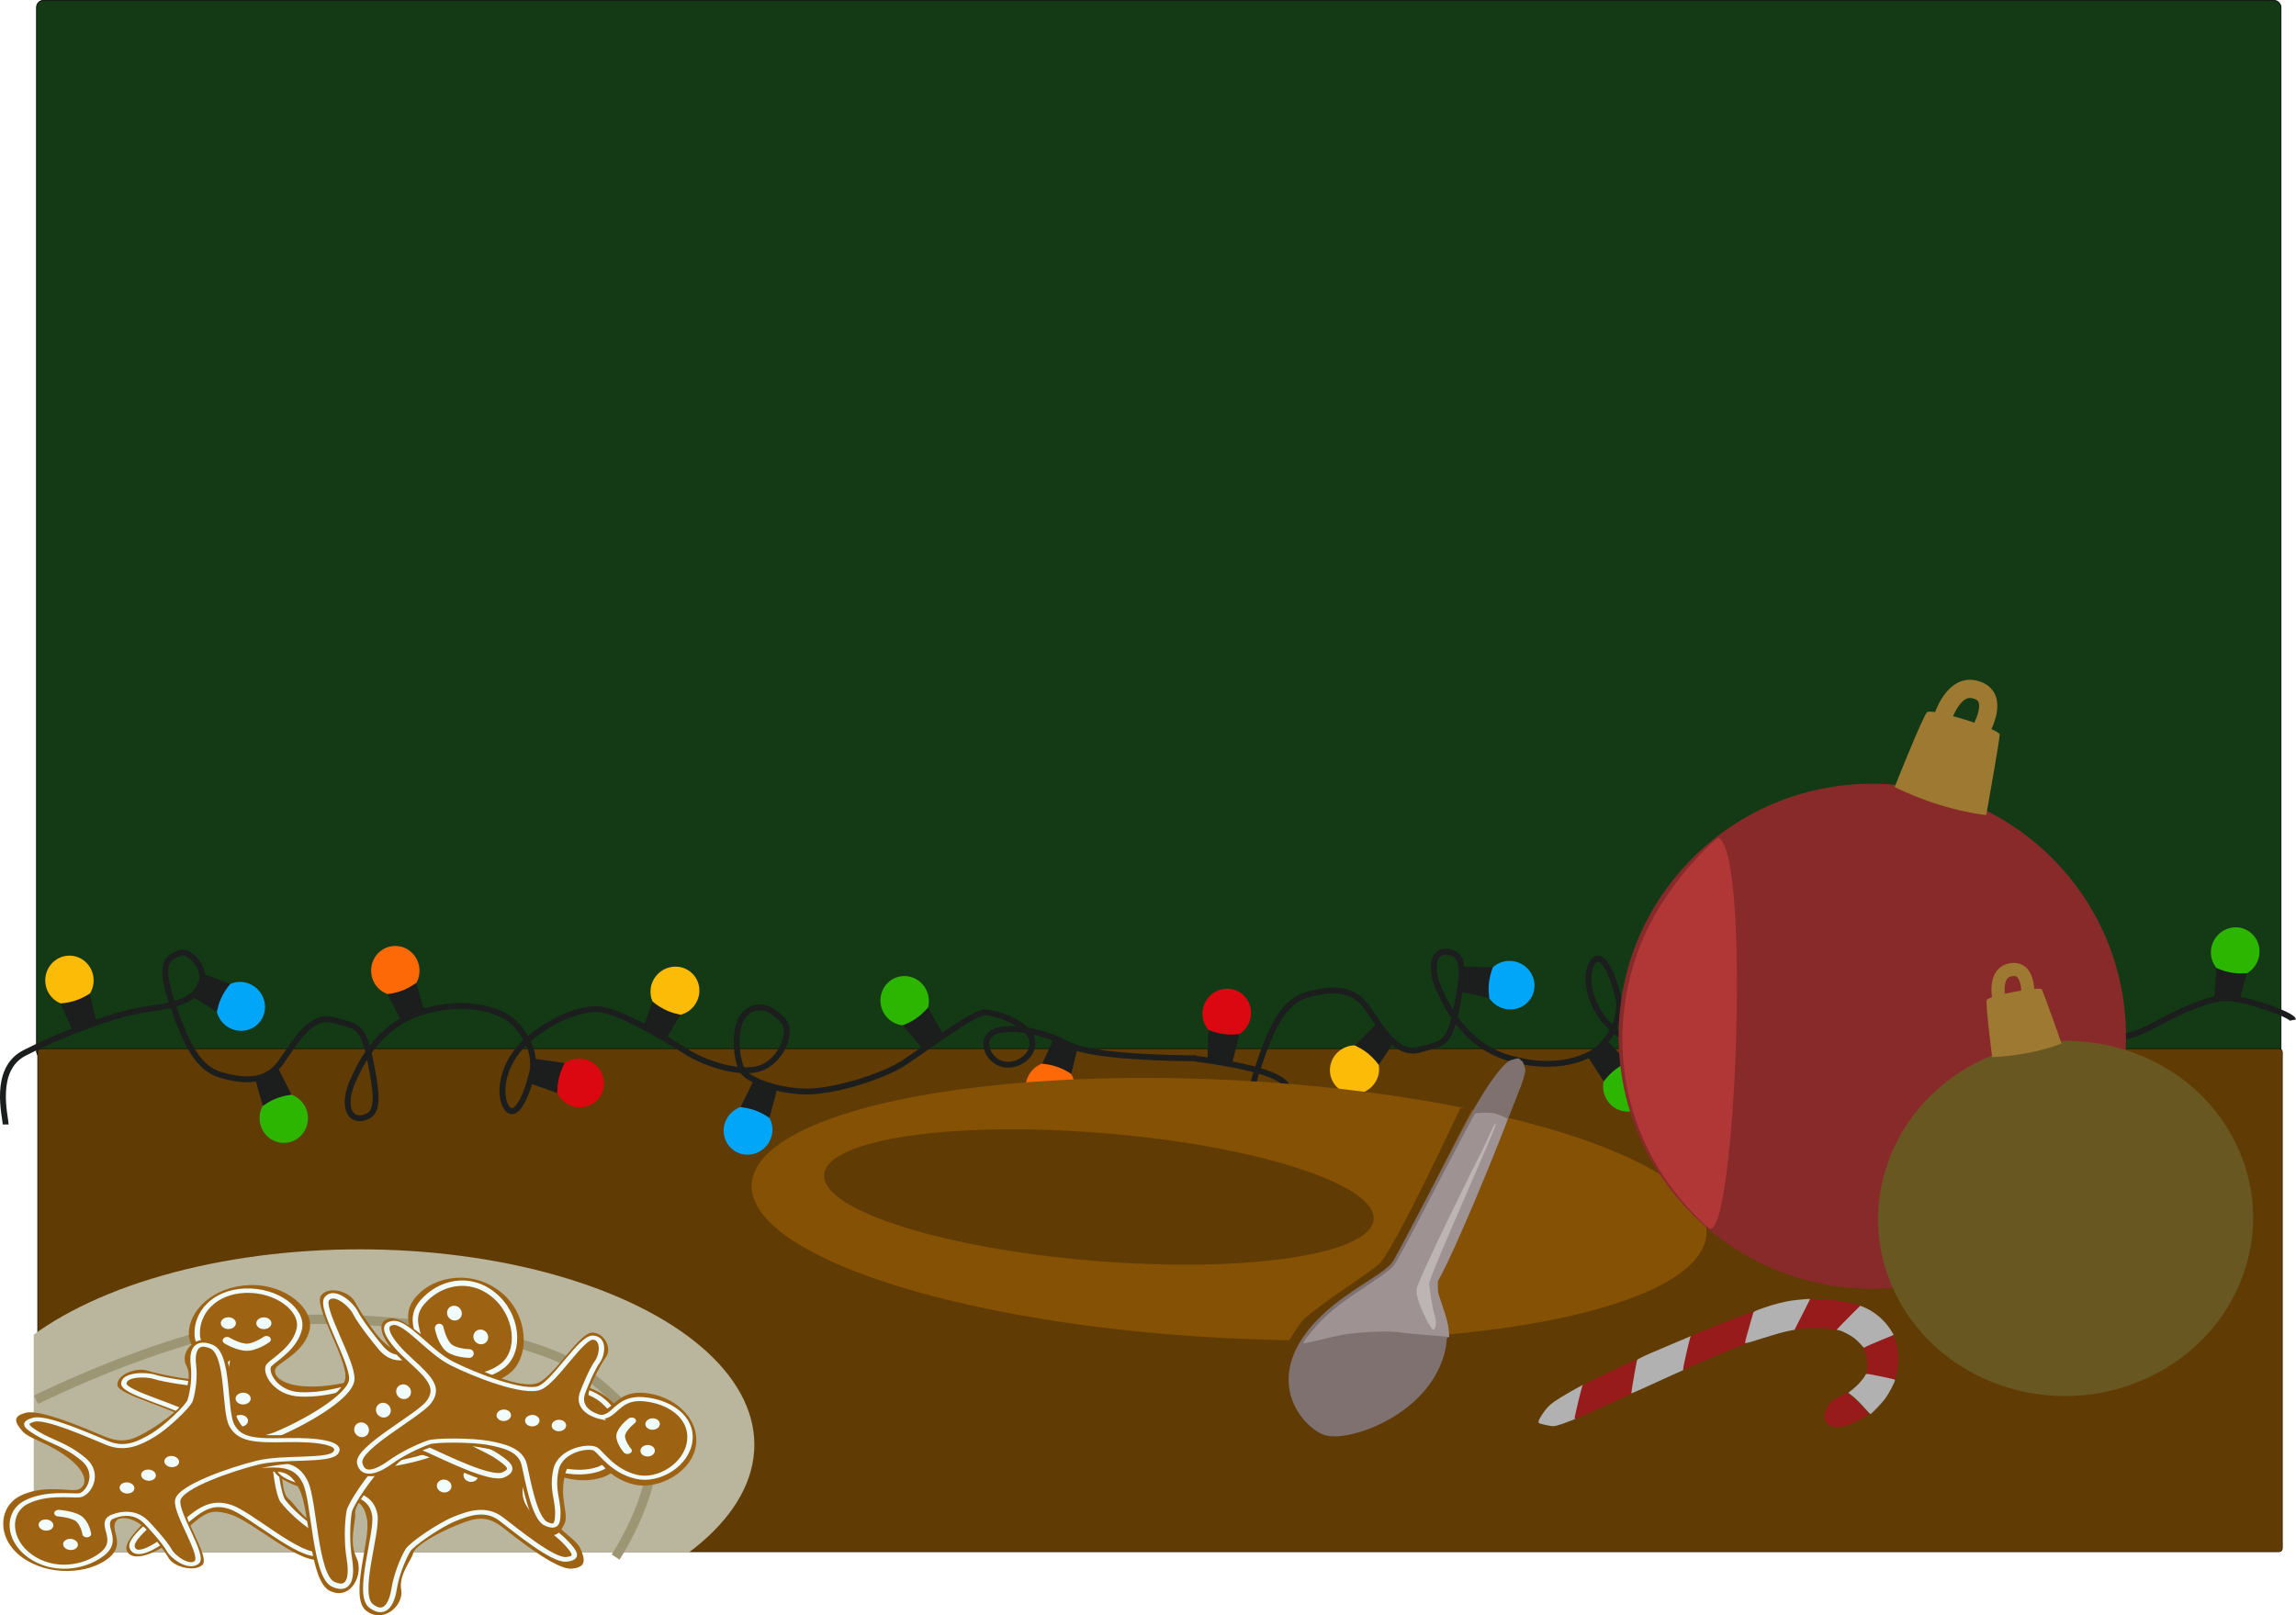 <?xml version="1.0" encoding="UTF-8" standalone="no"?>
<!-- Created with Inkscape (http://www.inkscape.org/) -->

<svg
   width="260.223mm"
   height="183.123mm"
   viewBox="0 0 260.223 183.123"
   version="1.1"
   id="svg1"
   xml:space="preserve"
   xmlns="http://www.w3.org/2000/svg"
   xmlns:svg="http://www.w3.org/2000/svg"><defs
     id="defs1"><clipPath
       clipPathUnits="userSpaceOnUse"
       id="clipPath119"><rect
         style="opacity:1;fill:#bab69e;fill-opacity:1;stroke:none;stroke-width:0.665;stroke-linecap:round;stroke-dasharray:none;stroke-opacity:1"
         id="rect120"
         width="255.468"
         height="176.185"
         x="19.733"
         y="16.561"
         ry="1.136" /></clipPath></defs><g
     id="layer1"
     style="display:inline"
     transform="translate(-15.913,-16.788)"><g
       id="g2"
       style="display:inline"><rect
         style="opacity:1;fill:#133915;fill-opacity:1;stroke:#000000;stroke-width:0.083;stroke-linecap:round"
         id="rect1"
         width="254.384"
         height="119.927"
         x="20.054"
         y="16.83"
         ry="0.776" /><rect
         style="display:inline;fill:#613b04;fill-opacity:1;stroke:#000000;stroke-width:0.057;stroke-linecap:round"
         id="rect1-1"
         width="254.41"
         height="57.04"
         x="20.18"
         y="135.673"
         ry="0.369" /><g
         id="g118"
         transform="translate(-1.762,104.654)"
         style="display:inline"><path
           style="fill:none;stroke:#1c1d1d;stroke-width:0.665;stroke-linecap:butt;stroke-linejoin:miter;stroke-dasharray:none;stroke-opacity:1"
           d="m 18.313,39.617 c 0,-0.872 -1.495,-6.229 2.118,-8.098 3.613,-1.869 10.091,-4.485 13.953,-4.983 3.862,-0.498 5.482,-1.246 6.104,-2.99 0.623,-1.744 -1.495,-3.862 -2.492,-3.364 -0.997,0.498 -2.492,0.623 -0.872,5.482 1.62,4.859 2.99,7.599 5.606,8.347 2.616,0.747 5.108,0.872 6.727,-1.37 1.62,-2.242 3.364,-5.606 5.98,-4.859 2.616,0.747 3.364,0.374 4.236,4.734 0.872,4.36 0.872,5.98 -0.872,6.354 -1.744,0.374 -2.242,-1.744 -1.121,-4.236 1.121,-2.492 3.239,-6.478 8.098,-7.849 4.859,-1.37 8.098,-0.125 9.468,0.747 1.37,0.872 3.364,3.613 2.741,6.229 -0.623,2.616 -1.869,5.357 -2.865,3.987 -0.997,-1.37 -0.623,-4.983 2.118,-7.475 2.741,-2.492 5.855,-3.737 8.098,-3.737 2.242,0 7.849,3.364 9.967,4.734 2.118,1.37 6.104,2.741 8.472,1.993 2.367,-0.747 3.862,-4.111 2.616,-5.482 -1.246,-1.37 -2.99,-2.118 -4.36,-0.623 -1.37,1.495 -0.872,5.482 -0.125,6.478 0.747,0.997 3.737,2.118 6.852,2.242 3.115,0.125 8.845,-1.62 11.337,-3.239 2.492,-1.62 7.849,-5.731 9.219,-5.731 1.37,0 5.108,1.37 5.357,3.239 0.249,1.869 -2.118,3.239 -3.737,2.492 -1.62,-0.747 -2.118,-2.99 -0.374,-3.613 1.744,-0.623 5.357,0 8.098,1.495 2.741,1.495 12.52,1.588 14.638,1.588"
           id="path116" /><path
           style="fill:none;stroke:#1c1d1d;stroke-width:0.665;stroke-linecap:butt;stroke-linejoin:miter;stroke-dasharray:none;stroke-opacity:1"
           d="m 153.021,32.136 c 3.862,0.498 9.935,1.495 10.558,3.239 0.623,1.744 -1.495,3.862 -2.492,3.364 -0.997,-0.498 -2.492,-0.623 -0.872,-5.482 1.62,-4.859 2.99,-7.599 5.606,-8.347 2.616,-0.747 5.108,-0.872 6.727,1.37 1.62,2.242 3.364,5.606 5.98,4.859 2.616,-0.747 3.364,-0.374 4.236,-4.734 0.872,-4.36 0.872,-5.98 -0.872,-6.354 -1.744,-0.374 -2.242,1.744 -1.121,4.236 1.121,2.492 3.239,6.478 8.098,7.849 4.859,1.37 8.098,0.125 9.468,-0.747 1.37,-0.872 3.364,-3.613 2.741,-6.229 -0.623,-2.616 -1.869,-5.357 -2.865,-3.987 -0.997,1.37 -0.623,4.983 2.118,7.475 2.741,2.492 5.855,3.737 8.098,3.737 2.242,0 7.849,-3.364 9.967,-4.734 2.118,-1.37 6.104,-2.741 8.472,-1.993 2.367,0.747 3.862,4.111 2.616,5.482 -1.246,1.37 -2.99,2.118 -4.36,0.623 -1.37,-1.495 -0.872,-5.482 -0.125,-6.478 0.747,-0.997 3.649,-1.237 6.764,-1.362 3.115,-0.125 8.581,3.469 11.073,5.089 2.492,1.62 8.201,3 9.571,3 1.37,0 5.108,-1.37 5.357,-3.239 0.249,-1.869 -2.118,-3.239 -3.737,-2.492 -1.62,0.747 -2.118,2.99 -0.374,3.613 1.744,0.623 5.357,0 8.098,-1.495 2.741,-1.495 6.104,-3.115 8.222,-3.115 2.118,0 7.475,1.869 7.599,2.492"
           id="path116-3" /><ellipse
           style="opacity:1;fill:#fcbb06;fill-opacity:1;stroke:none;stroke-width:0.052;stroke-linecap:round;stroke-dasharray:none;stroke-opacity:1"
           id="path117"
           cx="25.545"
           cy="23.278"
           rx="2.741"
           ry="2.803" /><path
           style="fill:#1c1d1d;fill-opacity:1;stroke:none;stroke-width:0.265px;stroke-linecap:butt;stroke-linejoin:miter;stroke-opacity:1"
           d="m 24.537,25.893 1.376,3.072 2.679,-0.966 -0.74,-3.219 c -0.764,0.469 -1.697,0.985 -3.315,1.112 z"
           id="path118" /><ellipse
           style="fill:#01a6f8;fill-opacity:1;stroke:none;stroke-width:0.052;stroke-linecap:round;stroke-dasharray:none;stroke-opacity:1"
           id="path117-1"
           cx="-12.642"
           cy="-50.472"
           rx="2.741"
           ry="2.803"
           transform="rotate(134.331)" /><path
           style="fill:#1c1d1d;fill-opacity:1;stroke:none;stroke-width:0.265px;stroke-linecap:butt;stroke-linejoin:miter;stroke-opacity:1"
           d="m 43.773,23.678 -3.159,-1.163 -1.181,2.591 2.82,1.72 c 0.198,-0.874 0.482,-1.902 1.521,-3.148 z"
           id="path118-3" /><ellipse
           style="fill:#2db601;fill-opacity:1;stroke:none;stroke-width:0.052;stroke-linecap:round;stroke-dasharray:none;stroke-opacity:1"
           id="path117-1-2"
           cx="-47.889"
           cy="-41.273"
           rx="2.741"
           ry="2.803"
           transform="rotate(177.218)" /><path
           style="fill:#1c1d1d;fill-opacity:1;stroke:none;stroke-width:0.265px;stroke-linecap:butt;stroke-linejoin:miter;stroke-opacity:1"
           d="m 50.716,36.24 -1.524,-3.002 -2.628,1.094 0.895,3.179 c 0.74,-0.505 1.648,-1.066 3.257,-1.272 z"
           id="path118-3-7" /><ellipse
           style="fill:#fe6907;fill-opacity:1;stroke:none;stroke-width:0.052;stroke-linecap:round;stroke-dasharray:none;stroke-opacity:1"
           id="path117-1-2-1"
           cx="61.294"
           cy="25.268"
           rx="2.741"
           ry="2.803"
           transform="rotate(-2.861)" /><path
           style="fill:#1c1d1d;fill-opacity:1;stroke:none;stroke-width:0.265px;stroke-linecap:butt;stroke-linejoin:miter;stroke-opacity:1"
           d="m 61.601,24.839 1.528,3 2.627,-1.098 -0.9,-3.178 c -0.74,0.506 -1.646,1.068 -3.255,1.276 z"
           id="path118-3-7-9" /><ellipse
           style="fill:#db0711;fill-opacity:1;stroke:none;stroke-width:0.052;stroke-linecap:round;stroke-dasharray:none;stroke-opacity:1"
           id="path117-1-2-1-0"
           cx="-15.062"
           cy="-89.089"
           rx="2.741"
           ry="2.803"
           transform="rotate(122.321)" /><path
           style="fill:#1c1d1d;fill-opacity:1;stroke:none;stroke-width:0.265px;stroke-linecap:butt;stroke-linejoin:miter;stroke-opacity:1"
           d="m 81.669,32.654 -3.332,-0.48 -0.616,2.78 3.116,1.096 c 0.012,-0.896 0.075,-1.961 0.832,-3.396 z"
           id="path118-3-7-9-2" /><ellipse
           style="fill:#fcbb06;fill-opacity:1;stroke:none;stroke-width:0.052;stroke-linecap:round;stroke-dasharray:none;stroke-opacity:1"
           id="path117-1-2-1-0-2"
           cx="84.901"
           cy="-47.539"
           rx="2.741"
           ry="2.803"
           transform="rotate(43.826)" /><path
           style="fill:#1c1d1d;fill-opacity:1;stroke:none;stroke-width:0.265px;stroke-linecap:butt;stroke-linejoin:miter;stroke-opacity:1"
           d="m 91.633,25.682 -1.135,3.169 2.601,1.158 1.695,-2.835 c -0.876,-0.191 -1.906,-0.465 -3.161,-1.493 z"
           id="path118-3-7-9-2-4" /><ellipse
           style="fill:#2db601;fill-opacity:1;stroke:none;stroke-width:0.052;stroke-linecap:round;stroke-dasharray:none;stroke-opacity:1"
           id="path117-1-2-1-0-2-1"
           cx="108.026"
           cy="58.609"
           rx="2.741"
           ry="2.803"
           transform="rotate(-16.465)" /><path
           style="fill:#1c1d1d;fill-opacity:1;stroke:none;stroke-width:0.265px;stroke-linecap:butt;stroke-linejoin:miter;stroke-opacity:1"
           d="m 119.981,28.381 2.19,2.556 2.295,-1.685 -1.622,-2.877 c -0.6,0.666 -1.349,1.425 -2.864,2.006 z"
           id="path118-3-7-9-2-4-3" /><ellipse
           style="fill:#fe6907;fill-opacity:1;stroke:none;stroke-width:0.052;stroke-linecap:round;stroke-dasharray:none;stroke-opacity:1"
           id="path117-1-2-1-0-2-1-4"
           cx="-129.514"
           cy="56.182"
           rx="2.741"
           ry="2.803"
           transform="rotate(-142.058)" /><path
           style="fill:#1c1d1d;fill-opacity:1;stroke:none;stroke-width:0.265px;stroke-linecap:butt;stroke-linejoin:miter;stroke-opacity:1"
           d="m 139.086,33.884 0.804,-3.269 -2.706,-0.885 -1.396,2.994 c 0.891,0.1 1.944,0.267 3.298,1.161 z"
           id="path118-3-7-9-2-4-3-4" /><ellipse
           style="fill:#db0711;fill-opacity:1;stroke:none;stroke-width:0.052;stroke-linecap:round;stroke-dasharray:none;stroke-opacity:1"
           id="path117-1-2-1-0-2-1-4-6"
           cx="152.503"
           cy="-45.06"
           rx="2.741"
           ry="2.803"
           transform="rotate(26.24)" /><path
           style="fill:#1c1d1d;fill-opacity:1;stroke:none;stroke-width:0.265px;stroke-linecap:butt;stroke-linejoin:miter;stroke-opacity:1"
           d="m 154.65,28.908 -0.124,3.364 2.829,0.318 0.76,-3.214 c -0.893,0.083 -1.958,0.133 -3.465,-0.468 z"
           id="path118-3-7-9-2-4-3-4-1" /><ellipse
           style="fill:#01a6f8;fill-opacity:1;stroke:none;stroke-width:0.052;stroke-linecap:round;stroke-dasharray:none;stroke-opacity:1"
           id="path117-1-2-1-0-2-1-4-6-2"
           cx="-58.895"
           cy="-180.956"
           rx="2.741"
           ry="2.803"
           transform="rotate(115.22)" /><path
           style="fill:#1c1d1d;fill-opacity:1;stroke:none;stroke-width:0.265px;stroke-linecap:butt;stroke-linejoin:miter;stroke-opacity:1"
           d="m 186.867,21.798 -3.366,-0.064 -0.268,2.835 3.227,0.702 c -0.099,-0.891 -0.167,-1.955 0.406,-3.473 z"
           id="path118-3-7-9-2-4-3-4-1-9" /><ellipse
           style="fill:#2db601;fill-opacity:1;stroke:none;stroke-width:0.052;stroke-linecap:round;stroke-dasharray:none;stroke-opacity:1"
           id="path117-1-2-1-0-2-1-4-6-2-9"
           cx="-177.992"
           cy="-102.076"
           rx="2.741"
           ry="2.803"
           transform="rotate(160.089)" /><path
           style="fill:#1c1d1d;fill-opacity:1;stroke:none;stroke-width:0.265px;stroke-linecap:butt;stroke-linejoin:miter;stroke-opacity:1"
           d="m 202.173,32.554 -2.34,-2.42 -2.19,1.82 1.792,2.775 c 0.559,-0.701 1.261,-1.504 2.738,-2.174 z"
           id="path118-3-7-9-2-4-3-4-1-9-8" /><ellipse
           style="fill:#fe6907;fill-opacity:1;stroke:none;stroke-width:0.052;stroke-linecap:round;stroke-dasharray:none;stroke-opacity:1"
           id="path117-1-2-1-0-2-1-4-6-2-9-6"
           cx="214.131"
           cy="33.747"
           rx="2.741"
           ry="2.803"
           transform="rotate(-2.857)" /><path
           style="fill:#1c1d1d;fill-opacity:1;stroke:none;stroke-width:0.265px;stroke-linecap:butt;stroke-linejoin:miter;stroke-opacity:1"
           d="m 214.67,25.694 1.527,3 2.627,-1.098 -0.899,-3.178 c -0.74,0.506 -1.646,1.068 -3.255,1.276 z"
           id="path118-3-7-9-2-4-3-4-1-9-8-3" /><ellipse
           style="fill:#db0711;fill-opacity:1;stroke:none;stroke-width:0.052;stroke-linecap:round;stroke-dasharray:none;stroke-opacity:1"
           id="path117-1-2-1-0-2-1-4-6-2-9-6-4"
           cx="-124.715"
           cy="-201.53"
           rx="2.741"
           ry="2.803"
           transform="rotate(129.564)" /><path
           style="fill:#1c1d1d;fill-opacity:1;stroke:none;stroke-width:0.265px;stroke-linecap:butt;stroke-linejoin:miter;stroke-opacity:1"
           d="m 233.425,29.777 -3.245,-0.896 -0.962,2.68 2.953,1.48 c 0.125,-0.888 0.322,-1.936 1.254,-3.264 z"
           id="path118-3-7-9-2-4-3-4-1-9-8-3-2" /><ellipse
           style="fill:#fcbb06;fill-opacity:1;stroke:none;stroke-width:0.052;stroke-linecap:round;stroke-dasharray:none;stroke-opacity:1"
           id="path117-1-2-1-0-2-1-4-6-2-9-6-4-3"
           cx="171.137"
           cy="-172.222"
           rx="2.741"
           ry="2.803"
           transform="rotate(50.334)" /><path
           style="fill:#1c1d1d;fill-opacity:1;stroke:none;stroke-width:0.265px;stroke-linecap:butt;stroke-linejoin:miter;stroke-opacity:1"
           d="m 239.156,22.701 -1.487,3.02 2.453,1.446 2.006,-2.624 c -0.849,-0.289 -1.841,-0.678 -2.972,-1.842 z"
           id="path118-3-7-9-2-4-3-4-1-9-8-3-2-7" /><ellipse
           style="fill:#2db601;fill-opacity:1;stroke:none;stroke-width:0.052;stroke-linecap:round;stroke-dasharray:none;stroke-opacity:1"
           id="path117-1-2-1-0-2-1-4-6-2-9-6-4-3-4"
           cx="248.196"
           cy="-110.665"
           rx="2.741"
           ry="2.803"
           transform="rotate(28.263)" /><path
           style="fill:#1c1d1d;fill-opacity:1;stroke:none;stroke-width:0.265px;stroke-linecap:butt;stroke-linejoin:miter;stroke-opacity:1"
           d="m 268.883,21.879 -0.243,3.358 2.816,0.418 0.873,-3.186 c -0.895,0.051 -1.961,0.063 -3.446,-0.59 z"
           id="path118-3-7-9-2-4-3-4-1-9-8-3-2-7-1" /><ellipse
           style="fill:#01a6f8;fill-opacity:1;stroke:none;stroke-width:0.052;stroke-linecap:round;stroke-dasharray:none;stroke-opacity:1"
           id="path117-1-2-1-0-2-1-4-6-2-9-6-4-3-1"
           cx="-245.681"
           cy="74.486"
           rx="2.741"
           ry="2.803"
           transform="rotate(-156.057)" /><path
           style="fill:#1c1d1d;fill-opacity:1;stroke:none;stroke-width:0.265px;stroke-linecap:butt;stroke-linejoin:miter;stroke-opacity:1"
           d="m 256.751,29.649 -0.011,-3.366 -2.84,-0.205 -0.63,3.242 c 0.888,-0.119 1.951,-0.211 3.481,0.329 z"
           id="path118-3-7-9-2-4-3-4-1-9-8-3-2-7-6" /><ellipse
           style="fill:#fcbb06;fill-opacity:1;stroke:none;stroke-width:0.052;stroke-linecap:round;stroke-dasharray:none;stroke-opacity:1"
           id="path117-1-2-1-0-2-1-4-6-6"
           cx="-119.559"
           cy="126.997"
           rx="2.741"
           ry="2.803"
           transform="rotate(-122.23)" /><path
           style="fill:#1c1d1d;fill-opacity:1;stroke:none;stroke-width:0.265px;stroke-linecap:butt;stroke-linejoin:miter;stroke-opacity:1"
           d="m 173.941,32.864 1.865,-2.803 -2.245,-1.751 -2.328,2.343 c 0.804,0.396 1.738,0.911 2.709,2.211 z"
           id="path118-3-7-9-2-4-3-4-1-3" /><ellipse
           style="fill:#01a6f8;fill-opacity:1;stroke:none;stroke-width:0.052;stroke-linecap:round;stroke-dasharray:none;stroke-opacity:1"
           id="path117-1-2-1-0-2-0"
           cx="-104.939"
           cy="33.259"
           rx="2.741"
           ry="2.803"
           transform="rotate(-140.961)" /><path
           style="fill:#1c1d1d;fill-opacity:1;stroke:none;stroke-width:0.265px;stroke-linecap:butt;stroke-linejoin:miter;stroke-opacity:1"
           d="m 104.886,38.868 0.866,-3.253 -2.689,-0.937 -1.453,2.966 c 0.889,0.117 1.938,0.304 3.275,1.224 z"
           id="path118-3-7-9-2-4-9" /></g><ellipse
         style="opacity:1;fill:#845105;fill-opacity:1;stroke:none;stroke-width:0.08;stroke-linecap:round"
         id="path2"
         cx="163.009"
         cy="145.58"
         rx="54.182"
         ry="14.627"
         transform="rotate(2.983)" /><ellipse
         style="fill:#613b04;fill-opacity:1;stroke:none;stroke-width:0.042;stroke-linecap:round;stroke-dasharray:none"
         id="path2-9"
         cx="150.604"
         cy="140.574"
         rx="31.233"
         ry="7.254"
         transform="matrix(0.997,0.081,-0.069,0.998,0,0)" /><g
         id="g7"
         transform="translate(-0.771)"
         style="display:inline"><ellipse
           style="opacity:1;fill:#892a2a;fill-opacity:1;stroke:none;stroke-width:0.089;stroke-linecap:round"
           id="path3"
           cx="228.884"
           cy="134.265"
           rx="28.753"
           ry="28.626" /><path
           style="fill:#9d7931;fill-opacity:1;stroke:none;stroke-width:0.265px;stroke-linecap:butt;stroke-linejoin:miter;stroke-opacity:1"
           d="m 231.417,106.019 c 0,0 3.167,-7.98 3.673,-8.487 0.507,-0.507 8.233,1.9 8.233,2.533 0,0.633 -1.52,9.12 -1.52,9.12 0,0 -4.687,-0.38 -10.387,-3.167 z"
           id="path4" /><path
           style="fill:none;stroke:#9d7931;stroke-width:2.065;stroke-linecap:butt;stroke-linejoin:miter;stroke-dasharray:none;stroke-opacity:1"
           d="m 236.674,98.735 c 0,0 1.151,-4.361 3.737,-3.8 2.691,0.584 1.356,3.511 0.697,4.813"
           id="path7" /><path
           style="fill:#b13737;fill-opacity:1;stroke:none;stroke-width:0.677"
           d="m 787.545,582.829 c -31.769,-32.743 -37.633,-77.106 -23.317,-114.361 9.266,-24.113 28.553,-43.106 33.659,-46.738 14.117,6.306 7.224,171.53 -3.791,167.238 -0.219,-0.085 -3.114,-2.596 -6.552,-6.139 z"
           id="path6"
           transform="scale(0.265)" /><g
           id="g8"
           transform="translate(-1.774,3.637)"><ellipse
             style="fill:#685721;fill-opacity:1;stroke:none;stroke-width:0.064;stroke-linecap:round"
             id="path3-2"
             cx="143.783"
             cy="250.782"
             rx="21.031"
             ry="20.362"
             transform="matrix(0.888,-0.46,0.498,0.867,0,0)" /><path
             style="fill:#9d7931;fill-opacity:1;stroke:none;stroke-width:0.191px;stroke-linecap:butt;stroke-linejoin:miter;stroke-opacity:1"
             d="m 244.246,133 c 0,0 -0.772,-5.987 -0.622,-6.47 0.149,-0.483 6.02,-1.599 6.245,-1.209 0.224,0.391 2.245,6.136 2.245,6.136 0,0 -3.178,1.343 -7.867,1.543 z"
             id="path4-4" /><path
             style="fill:none;stroke:#9d7931;stroke-width:1.489;stroke-linecap:butt;stroke-linejoin:miter;stroke-dasharray:none;stroke-opacity:1"
             d="m 245.078,126.739 c 0,0 -0.798,-3.077 1.08,-3.601 1.954,-0.546 2.125,1.709 2.158,2.734"
             id="path7-5" /></g></g><g
         id="g107"
         transform="matrix(-0.389,0.764,-0.921,-0.323,390.257,156.457)"><path
           style="fill:#b1b1b1;fill-opacity:1;stroke:none;stroke-width:0.088"
           d="m 100.712,174.143 c -0.956,-0.096 -1.49,-0.243 -2.235,-0.616 -0.747,-0.373 -3.367,-2.037 -3.3,-2.096 0.016,-0.014 0.743,-0.173 1.615,-0.352 0.872,-0.179 1.896,-0.403 2.275,-0.499 l 0.689,-0.173 0.61,0.541 c 0.336,0.298 0.781,0.731 0.99,0.964 0.343,0.381 0.39,0.49 0.485,1.114 0.058,0.38 0.105,0.776 0.105,0.88 -7.9e-4,0.275 -0.296,0.332 -1.234,0.237 z"
           id="path98" /><path
           style="fill:#981b1b;fill-opacity:1;stroke:none;stroke-width:0.088"
           d="m 93.463,170.198 c -0.931,-0.701 -2.184,-1.663 -2.784,-2.139 l -1.091,-0.865 1.157,-0.299 c 0.636,-0.165 1.671,-0.446 2.3,-0.626 l 1.143,-0.327 1.764,1.388 c 2.464,1.939 3.843,3.06 3.862,3.139 0.009,0.037 -0.103,0.1 -0.248,0.139 -0.46,0.126 -4.098,0.865 -4.257,0.865 -0.084,0 -0.914,-0.573 -1.846,-1.274 z"
           id="path99" /><path
           style="fill:#b1b1b1;fill-opacity:1;stroke:none;stroke-width:0.088"
           d="m 88.18,166.063 c -0.703,-0.584 -1.869,-1.56 -2.593,-2.17 l -1.316,-1.109 1.58,-0.329 c 0.869,-0.181 1.911,-0.407 2.315,-0.503 l 0.735,-0.174 1.561,1.246 c 0.859,0.685 2.044,1.623 2.634,2.083 0.59,0.46 1.043,0.846 1.007,0.858 -0.661,0.211 -4.325,1.167 -4.46,1.164 -0.105,-0.002 -0.747,-0.47 -1.464,-1.066 z"
           id="path100" /><path
           style="fill:#981b1b;fill-opacity:1;stroke:none;stroke-width:0.088"
           d="m 82.629,161.4 c -2.16,-1.897 -4.285,-3.84 -4.244,-3.881 0.019,-0.019 0.643,-0.134 1.387,-0.256 0.744,-0.122 1.743,-0.303 2.22,-0.402 l 0.866,-0.18 0.767,0.695 c 0.981,0.889 2.961,2.572 4.222,3.59 0.54,0.436 0.985,0.815 0.988,0.843 0.007,0.058 -3.706,0.878 -4.255,0.94 -0.366,0.041 -0.372,0.037 -1.951,-1.349 z"
           id="path101" /><path
           style="fill:#b1b1b1;fill-opacity:1;stroke:none;stroke-width:0.088"
           d="m 77.536,156.723 c -0.895,-0.866 -1.696,-1.809 -2.189,-2.579 -0.349,-0.545 -1.019,-1.755 -1.019,-1.839 0,-0.032 1.021,-0.058 2.268,-0.058 l 2.268,5.3e-4 0.529,0.72 c 0.291,0.396 1.194,1.403 2.008,2.239 1.154,1.185 1.444,1.529 1.321,1.564 -0.299,0.086 -1.571,0.32 -2.712,0.499 -0.63,0.099 -1.253,0.201 -1.385,0.228 -0.209,0.042 -0.347,-0.056 -1.089,-0.773 z"
           id="path102" /><path
           style="fill:#981b1b;fill-opacity:1;stroke:none;stroke-width:0.088"
           d="m 74.136,151.827 c -0.532,-1.204 -1.04,-3.232 -1.138,-4.544 -0.043,-0.575 -0.032,-0.64 0.096,-0.591 0.358,0.137 3.023,0.92 3.46,1.017 l 0.486,0.107 0.229,0.947 c 0.225,0.93 0.774,2.23 1.31,3.101 l 0.262,0.427 h -2.25 -2.25 z"
           id="path103" /><path
           style="fill:#b1b1b1;fill-opacity:1;stroke:none;stroke-width:0.088"
           d="m 76.09,147.643 c -0.509,-0.138 -1.419,-0.406 -2.023,-0.595 l -1.098,-0.344 0.025,-0.433 c 0.073,-1.29 0.681,-2.779 1.605,-3.935 0.3,-0.375 0.57,-0.682 0.6,-0.681 0.03,8e-4 0.51,0.401 1.067,0.889 0.557,0.488 1.201,1.026 1.431,1.195 0.23,0.169 0.418,0.32 0.418,0.334 0,0.014 -0.139,0.256 -0.308,0.538 -0.17,0.282 -0.389,0.726 -0.487,0.989 -0.21,0.56 -0.386,1.712 -0.316,2.063 0.027,0.135 0.04,0.243 0.029,0.239 -0.011,-0.004 -0.436,-0.12 -0.945,-0.258 z"
           id="path104" /><path
           style="fill:#981b1b;fill-opacity:1;stroke:none;stroke-width:0.088"
           d="m 77.465,143.609 c -0.346,-0.277 -0.993,-0.82 -1.439,-1.208 l -0.81,-0.705 0.374,-0.333 c 0.93,-0.828 2.573,-1.629 4.096,-1.995 1.253,-0.302 1.162,-0.3 1.219,-0.028 0.134,0.642 0.498,3.04 0.467,3.072 -0.02,0.02 -0.27,0.097 -0.556,0.171 -0.741,0.192 -1.736,0.706 -2.233,1.153 -0.235,0.211 -0.441,0.382 -0.458,0.38 -0.017,-0.002 -0.314,-0.23 -0.66,-0.507 z"
           id="path105" /><path
           style="fill:#b1b1b1;fill-opacity:1;stroke:none;stroke-width:0.088"
           d="m 83.794,143.045 c -0.692,-0.297 -1.733,-0.555 -2.241,-0.555 -0.344,0 -0.294,0.153 -0.623,-1.881 -0.124,-0.768 -0.201,-1.422 -0.17,-1.454 0.131,-0.132 2.029,-0.112 2.893,0.03 0.736,0.121 2.387,0.584 2.505,0.703 0.017,0.017 -0.252,0.511 -0.598,1.096 -0.346,0.586 -0.736,1.353 -0.866,1.705 l -0.236,0.641 z"
           id="path106" /><path
           style="fill:#981b1b;fill-opacity:1;stroke:none;stroke-width:0.333"
           d="m 326.622,546.08 c -0.807,-0.149 -2.49,-1.052 -4.27,-2.29 -1.616,-1.125 -3.08,-2.092 -3.254,-2.15 -0.982,-0.327 5.313,-12.919 6.459,-12.919 0.965,0 5.788,3.215 8.06,5.373 3.786,3.596 4.594,5.948 3.077,8.956 -1.005,1.993 -2.87,2.927 -6.248,3.127 -1.371,0.081 -3.091,0.037 -3.824,-0.098 z"
           id="path107"
           transform="scale(0.265)" /></g><g
         id="g115"
         transform="translate(-0.321)"><path
           style="display:inline;fill:#613b04;fill-opacity:1;stroke:none;stroke-width:0.265px;stroke-linecap:butt;stroke-linejoin:miter;stroke-opacity:0.413"
           d="m 181.737,142.425 c 0,0 -7.576,16.297 -9.25,17.707 -1.674,1.409 -7.752,5.197 -8.809,6.607 -1.057,1.409 -1.938,3.083 -1.938,3.083 l 3.171,0.088 c 0,0 2.026,-3.612 4.405,-5.197 2.378,-1.586 5.462,-4.933 7.312,-9.162 1.85,-4.228 6.519,-13.126 6.519,-13.126 z"
           id="path127" /><path
           style="fill:#807171;fill-opacity:1;stroke:none;stroke-width:0.336px;stroke-linecap:butt;stroke-linejoin:miter;stroke-opacity:1"
           d="m 187.405,137.002 c -0.616,0.247 -2.385,2.103 -5.575,8.141 -2.858,5.411 -6.404,12.356 -7.675,14.564 -0.959,1.667 -6.181,3.656 -9.477,7.666 -5.137,6.252 -0.77,11.213 1.618,12.084 2.606,0.95 11.622,-2.103 13.601,-9.063 1.318,-4.636 -1.952,-7.039 -0.765,-8.991 0.718,-1.18 3.789,-8.026 6.329,-14.447 2.461,-6.222 3.576,-8.628 3.348,-9.3 -0.338,-0.999 -0.177,-1.02 -1.405,-0.655 z"
           id="path108" /><path
           style="fill:#807171;fill-opacity:1;stroke:none;stroke-width:0.235"
           d="m 641.898,644.813 c -7.316,-0.983 -15.577,-3.335 -22.189,-6.317 l -1.118,-0.504 1.183,-1.753 c 1.538,-2.279 4.26,-5.54 6.538,-7.833 4.428,-4.457 9.327,-8.235 18.567,-14.322 7.434,-4.897 11.282,-7.718 12.403,-9.094 1.276,-1.566 4.555,-7.647 17.102,-31.719 13.924,-26.713 16.375,-31.283 20.201,-37.669 5.647,-9.424 10.804,-16.162 13.398,-17.503 0.391,-0.202 1.417,-0.545 2.28,-0.762 1.491,-0.375 1.593,-0.373 2.035,0.027 0.256,0.232 0.685,1.158 0.953,2.058 0.473,1.59 0.476,1.688 0.09,3.435 -0.219,0.989 -0.876,3.123 -1.46,4.741 -1.171,3.246 -13.433,34.005 -16.628,41.711 -6.77,16.331 -14.374,33.368 -17.529,39.277 l -1.571,2.943 0.002,2.354 c 0.002,2.326 0.025,2.422 1.925,8.005 2.1,6.171 2.647,8.374 2.835,11.424 l 0.124,2.007 -3.738,1.806 c -8.108,3.917 -16.26,6.585 -23.191,7.59 -2.729,0.396 -9.591,0.451 -12.212,0.099 z"
           id="path112"
           transform="scale(0.265)" /><path
           style="fill:#9f9292;fill-opacity:1;stroke:none;stroke-width:0.235"
           d="m 636.814,634.159 c -4.029,0.582 -17.767,4.158 -18.056,3.876 -0.429,-0.417 4.101,-6.161 7.72,-9.789 4.568,-4.58 8.786,-7.823 18.947,-14.57 7.379,-4.9 9.714,-6.598 11.34,-8.247 1.551,-1.573 3.681,-5.489 19.864,-36.514 7.845,-15.039 12.093,-23.078 14.189,-26.852 l 1.335,-2.403 1.393,-0.146 c 2.435,-0.255 5.652,-0.157 7.076,0.213 1.381,0.36 5.019,1.86 5.394,2.224 0.193,0.188 -2.298,6.61 -8.13,20.96 -7.595,18.686 -16.224,38.258 -20.032,45.438 l -1.686,3.178 0.008,2.354 c 0.008,2.3 0.048,2.469 1.71,7.298 2.088,6.065 2.826,8.98 3.013,11.89 l 0.143,2.238 -5.904,-0.519 c -5.018,-0.441 -8.61,-0.591 -15.749,-1.492 -6.456,-0.815 -18.547,0.279 -22.576,0.861 z"
           id="path114"
           transform="scale(0.265)" /><path
           style="fill:#bdb4b4;fill-opacity:1;stroke:none;stroke-width:0.265px;stroke-linecap:butt;stroke-linejoin:miter;stroke-opacity:1"
           d="m 178.211,162.354 c 0,0 0.308,2.643 0.617,3.524 0.308,0.881 0.088,1.806 -0.22,1.63 -0.308,-0.176 -2.026,-3.436 -1.806,-4.625 0.22,-1.189 6.783,-14.491 7.312,-15.46 0.529,-0.969 1.498,-3.436 1.674,-3.259 0.176,0.176 -7.576,17.266 -7.576,18.191 z"
           id="path115" /></g><ellipse
         style="display:inline;opacity:1;fill:#bab69e;fill-opacity:1;stroke:none;stroke-width:0.54;stroke-linecap:round;stroke-dasharray:none;stroke-opacity:1"
         id="path119"
         cx="56.685"
         cy="177.902"
         rx="44.725"
         ry="26.91"
         clip-path="url(#clipPath119)"
         transform="matrix(1,0,0,0.823,0,34.159)" /><path
         style="fill:none;stroke:#9d9675;stroke-width:1.065;stroke-linecap:butt;stroke-linejoin:miter;stroke-dasharray:none;stroke-opacity:1"
         d="m 19.997,175.48 c 0,0 17.178,-8.633 29.511,-9.074 12.333,-0.44 27.661,2.026 32.594,5.902 4.933,3.876 8.369,7.224 7.488,11.804 -0.881,4.581 -3.902,9.204 -3.902,9.204"
         id="path123" /><g
         id="g122-8-2-1-8"
         transform="matrix(-0.693,-0.545,0.721,-0.524,-74.95,304.286)"
         style="display:inline"><g
           id="g123"
           transform="translate(-1.121,3.069)"><g
             id="g122"
             transform="matrix(-0.693,0.721,-0.778,-0.747,212.109,306.308)"
             style="display:inline"><path
               style="fill:#9e6213;fill-opacity:1;stroke:none;stroke-width:0.302px;stroke-linecap:butt;stroke-linejoin:miter;stroke-opacity:1"
               d="m 38.798,177.713 c -0.105,-1.877 -3.368,-1.636 -3.473,-4.909 -0.105,-3.272 2.736,-6.689 6.841,-6.882 4.105,-0.193 7.367,3.32 6.841,6.208 -0.526,2.887 -2.947,4.235 -3.684,5.101 -0.737,0.866 0.105,2.695 3.578,2.791 3.473,0.096 5.473,-1.251 6.946,-0.962 1.473,0.289 2.421,0.674 1.684,2.214 -0.737,1.54 -6.21,3.176 -8.736,3.946 -2.526,0.77 -2.631,2.406 -2.842,4.427 -0.21,2.021 -0.105,5.294 0.631,5.967 0.737,0.674 1.579,2.887 3.473,3.657 1.894,0.77 2.842,4.042 0.316,4.812 -2.526,0.77 -7.788,-5.294 -10.314,-6.256 -2.526,-0.962 -2.947,-0.192 -5.789,2.791 -2.842,2.984 -5.473,3.85 -5.999,2.214 -0.526,-1.636 3.052,-4.716 4.631,-7.796 1.579,-3.08 3.999,-8.47 2.526,-10.202 -1.473,-1.732 -8.104,-3.561 -8.209,-5.005 -0.105,-1.444 2.105,-2.502 3.368,-2.021 1.263,0.481 3.796,1.058 4.631,1.155 3.315,0.385 3.578,-1.251 3.578,-1.251 z"
               id="path120" /><path
               style="display:inline;fill:none;fill-opacity:1;stroke:#f1fcfc;stroke-width:0.611;stroke-linecap:butt;stroke-linejoin:miter;stroke-dasharray:none;stroke-opacity:1"
               d="m 39.562,177.249 c -0.091,-1.711 -3.202,-1.492 -3.293,-4.476 -0.091,-2.984 1.883,-5.895 5.433,-6.071 3.55,-0.176 6.595,2.654 6.14,5.286 -0.455,2.633 -2.772,4.236 -3.409,5.026 -0.637,0.79 0.575,4.023 3.578,4.11 3.004,0.088 4.418,-0.841 6.399,-1.088 1.294,-0.161 2.4,-0.278 1.763,1.127 -0.637,1.404 -6.167,2.914 -8.351,3.616 -2.185,0.702 -2.512,2.699 -2.694,4.542 -0.182,1.843 0.372,5.887 0.836,6.62 0.769,1.216 2.216,2.876 3.583,3.961 1.217,0.967 2.773,2.675 0.589,3.378 -2.185,0.702 -7.92,-5.621 -10.104,-6.499 -2.185,-0.878 -3.47,0.209 -5.927,2.93 -2.458,2.721 -4.759,4.208 -5.215,2.716 -0.455,-1.492 3.692,-4.613 5.057,-7.422 1.365,-2.808 3.485,-8.854 2.211,-10.434 -1.274,-1.58 -8.114,-3.584 -8.205,-4.9 -0.091,-1.316 2.426,-1.416 3.518,-0.977 1.092,0.439 4.107,0.939 4.829,1.027 2.867,0.351 3.264,-2.474 3.264,-2.474 z"
               id="path120-0" /><ellipse
               style="opacity:1;fill:#f1fcfc;fill-opacity:1;stroke:none;stroke-width:0.822;stroke-linecap:round;stroke-dasharray:none;stroke-opacity:1"
               id="path121"
               cx="39.798"
               cy="171.215"
               rx="0.856"
               ry="0.817" /><ellipse
               style="display:inline;fill:#f1fcfc;fill-opacity:1;stroke:none;stroke-width:0.822;stroke-linecap:round;stroke-dasharray:none;stroke-opacity:1"
               id="path121-3"
               cx="41.468"
               cy="181.701"
               rx="0.856"
               ry="0.817" /><ellipse
               style="display:inline;fill:#f1fcfc;fill-opacity:1;stroke:none;stroke-width:0.822;stroke-linecap:round;stroke-dasharray:none;stroke-opacity:1"
               id="path121-3-8"
               cx="41.161"
               cy="184.788"
               rx="0.856"
               ry="0.817" /><ellipse
               style="display:inline;fill:#f1fcfc;fill-opacity:1;stroke:none;stroke-width:0.822;stroke-linecap:round;stroke-dasharray:none;stroke-opacity:1"
               id="path121-3-8-6"
               cx="40.809"
               cy="188.095"
               rx="0.856"
               ry="0.817" /><ellipse
               style="display:inline;fill:#f1fcfc;fill-opacity:1;stroke:none;stroke-width:0.822;stroke-linecap:round;stroke-dasharray:none;stroke-opacity:1"
               id="path121-7"
               cx="43.821"
               cy="171.228"
               rx="0.856"
               ry="0.817" /><path
               style="fill:none;stroke:#f1fcfc;stroke-width:0.988;stroke-linecap:round;stroke-linejoin:miter;stroke-dasharray:none;stroke-opacity:1"
               d="m 39.649,173.631 c 0,0 0.967,0.749 2.009,0.919 1.042,0.17 2.456,-1.055 2.456,-1.055"
               id="path122" /></g><g
             id="g122-8"
             transform="matrix(-1.061,-0.309,0.175,-1.024,27.147,413.029)"
             style="display:inline"><path
               style="fill:#9e6213;fill-opacity:1;stroke:none;stroke-width:0.302px;stroke-linecap:butt;stroke-linejoin:miter;stroke-opacity:1"
               d="m 38.798,177.713 c -0.105,-1.877 -3.368,-1.636 -3.473,-4.909 -0.105,-3.272 2.736,-6.689 6.841,-6.882 4.105,-0.193 7.367,3.32 6.841,6.208 -0.526,2.887 -2.947,4.235 -3.684,5.101 -0.737,0.866 0.105,2.695 3.578,2.791 3.473,0.096 5.473,-1.251 6.946,-0.962 1.473,0.289 2.421,0.674 1.684,2.214 -0.737,1.54 -6.21,3.176 -8.736,3.946 -2.526,0.77 -2.631,2.406 -2.842,4.427 -0.21,2.021 -0.105,5.294 0.631,5.967 0.737,0.674 1.579,2.887 3.473,3.657 1.894,0.77 2.842,4.042 0.316,4.812 -2.526,0.77 -7.788,-5.294 -10.314,-6.256 -2.526,-0.962 -2.947,-0.192 -5.789,2.791 -2.842,2.984 -5.473,3.85 -5.999,2.214 -0.526,-1.636 3.052,-4.716 4.631,-7.796 1.579,-3.08 3.999,-8.47 2.526,-10.202 -1.473,-1.732 -8.104,-3.561 -8.209,-5.005 -0.105,-1.444 2.105,-2.502 3.368,-2.021 1.263,0.481 3.796,1.058 4.631,1.155 3.315,0.385 3.578,-1.251 3.578,-1.251 z"
               id="path120-01" /><path
               style="display:inline;fill:none;fill-opacity:1;stroke:#f1fcfc;stroke-width:0.611;stroke-linecap:butt;stroke-linejoin:miter;stroke-dasharray:none;stroke-opacity:1"
               d="m 39.562,177.249 c -0.091,-1.711 -3.202,-1.492 -3.293,-4.476 -0.091,-2.984 1.883,-5.895 5.433,-6.071 3.55,-0.176 6.595,2.654 6.14,5.286 -0.455,2.633 -2.772,4.236 -3.409,5.026 -0.637,0.79 0.575,4.023 3.578,4.11 3.004,0.088 4.418,-0.841 6.399,-1.088 1.294,-0.161 2.4,-0.278 1.763,1.127 -0.637,1.404 -6.167,2.914 -8.351,3.616 -2.185,0.702 -2.512,2.699 -2.694,4.542 -0.182,1.843 0.372,5.887 0.836,6.62 0.769,1.216 2.216,2.876 3.583,3.961 1.217,0.967 2.773,2.675 0.589,3.378 -2.185,0.702 -7.92,-5.621 -10.104,-6.499 -2.185,-0.878 -3.47,0.209 -5.927,2.93 -2.458,2.721 -4.759,4.208 -5.215,2.716 -0.455,-1.492 3.692,-4.613 5.057,-7.422 1.365,-2.808 3.485,-8.854 2.211,-10.434 -1.274,-1.58 -8.114,-3.584 -8.205,-4.9 -0.091,-1.316 2.426,-1.416 3.518,-0.977 1.092,0.439 4.107,0.939 4.829,1.027 2.867,0.351 3.264,-2.474 3.264,-2.474 z"
               id="path120-0-2" /><ellipse
               style="opacity:1;fill:#f1fcfc;fill-opacity:1;stroke:none;stroke-width:0.822;stroke-linecap:round;stroke-dasharray:none;stroke-opacity:1"
               id="path121-5"
               cx="39.798"
               cy="171.215"
               rx="0.856"
               ry="0.817" /><ellipse
               style="display:inline;fill:#f1fcfc;fill-opacity:1;stroke:none;stroke-width:0.822;stroke-linecap:round;stroke-dasharray:none;stroke-opacity:1"
               id="path121-3-0"
               cx="41.468"
               cy="181.701"
               rx="0.856"
               ry="0.817" /><ellipse
               style="display:inline;fill:#f1fcfc;fill-opacity:1;stroke:none;stroke-width:0.822;stroke-linecap:round;stroke-dasharray:none;stroke-opacity:1"
               id="path121-3-8-9"
               cx="41.161"
               cy="184.788"
               rx="0.856"
               ry="0.817" /><ellipse
               style="display:inline;fill:#f1fcfc;fill-opacity:1;stroke:none;stroke-width:0.822;stroke-linecap:round;stroke-dasharray:none;stroke-opacity:1"
               id="path121-3-8-6-4"
               cx="40.809"
               cy="188.095"
               rx="0.856"
               ry="0.817" /><ellipse
               style="display:inline;fill:#f1fcfc;fill-opacity:1;stroke:none;stroke-width:0.822;stroke-linecap:round;stroke-dasharray:none;stroke-opacity:1"
               id="path121-7-7"
               cx="43.821"
               cy="171.228"
               rx="0.856"
               ry="0.817" /><path
               style="fill:none;stroke:#f1fcfc;stroke-width:0.988;stroke-linecap:round;stroke-linejoin:miter;stroke-dasharray:none;stroke-opacity:1"
               d="m 39.649,173.631 c 0,0 0.967,0.749 2.009,0.919 1.042,0.17 2.456,-1.055 2.456,-1.055"
               id="path122-8" /></g><g
             id="g122-8-2"
             transform="matrix(-1.153,-0.076,-0.246,-1.163,122.657,428.765)"
             style="display:inline"><path
               style="fill:#9e6213;fill-opacity:1;stroke:none;stroke-width:0.302px;stroke-linecap:butt;stroke-linejoin:miter;stroke-opacity:1"
               d="m 38.798,177.713 c -0.105,-1.877 -3.368,-1.636 -3.473,-4.909 -0.105,-3.272 2.736,-6.689 6.841,-6.882 4.105,-0.193 7.367,3.32 6.841,6.208 -0.526,2.887 -2.947,4.235 -3.684,5.101 -0.737,0.866 0.105,2.695 3.578,2.791 3.473,0.096 5.473,-1.251 6.946,-0.962 1.473,0.289 2.421,0.674 1.684,2.214 -0.737,1.54 -6.21,3.176 -8.736,3.946 -2.526,0.77 -2.631,2.406 -2.842,4.427 -0.21,2.021 -0.105,5.294 0.631,5.967 0.737,0.674 1.579,2.887 3.473,3.657 1.894,0.77 2.842,4.042 0.316,4.812 -2.526,0.77 -7.788,-5.294 -10.314,-6.256 -2.526,-0.962 -2.947,-0.192 -5.789,2.791 -2.842,2.984 -5.473,3.85 -5.999,2.214 -0.526,-1.636 3.052,-4.716 4.631,-7.796 1.579,-3.08 3.999,-8.47 2.526,-10.202 -1.473,-1.732 -8.104,-3.561 -8.209,-5.005 -0.105,-1.444 2.105,-2.502 3.368,-2.021 1.263,0.481 3.796,1.058 4.631,1.155 3.315,0.385 3.578,-1.251 3.578,-1.251 z"
               id="path120-01-0" /><path
               style="display:inline;fill:none;fill-opacity:1;stroke:#f1fcfc;stroke-width:0.611;stroke-linecap:butt;stroke-linejoin:miter;stroke-dasharray:none;stroke-opacity:1"
               d="m 39.562,177.249 c -0.091,-1.711 -3.202,-1.492 -3.293,-4.476 -0.091,-2.984 1.883,-5.895 5.433,-6.071 3.55,-0.176 6.595,2.654 6.14,5.286 -0.455,2.633 -2.772,4.236 -3.409,5.026 -0.637,0.79 0.575,4.023 3.578,4.11 3.004,0.088 4.418,-0.841 6.399,-1.088 1.294,-0.161 2.4,-0.278 1.763,1.127 -0.637,1.404 -6.167,2.914 -8.351,3.616 -2.185,0.702 -2.512,2.699 -2.694,4.542 -0.182,1.843 0.372,5.887 0.836,6.62 0.769,1.216 2.216,2.876 3.583,3.961 1.217,0.967 2.773,2.675 0.589,3.378 -2.185,0.702 -7.92,-5.621 -10.104,-6.499 -2.185,-0.878 -3.47,0.209 -5.927,2.93 -2.458,2.721 -4.759,4.208 -5.215,2.716 -0.455,-1.492 3.692,-4.613 5.057,-7.422 1.365,-2.808 3.485,-8.854 2.211,-10.434 -1.274,-1.58 -8.114,-3.584 -8.205,-4.9 -0.091,-1.316 2.426,-1.416 3.518,-0.977 1.092,0.439 4.107,0.939 4.829,1.027 2.867,0.351 3.264,-2.474 3.264,-2.474 z"
               id="path120-0-2-1" /><ellipse
               style="opacity:1;fill:#f1fcfc;fill-opacity:1;stroke:none;stroke-width:0.822;stroke-linecap:round;stroke-dasharray:none;stroke-opacity:1"
               id="path121-5-6"
               cx="39.798"
               cy="171.215"
               rx="0.856"
               ry="0.817" /><ellipse
               style="display:inline;fill:#f1fcfc;fill-opacity:1;stroke:none;stroke-width:0.822;stroke-linecap:round;stroke-dasharray:none;stroke-opacity:1"
               id="path121-3-0-4"
               cx="41.468"
               cy="181.701"
               rx="0.856"
               ry="0.817" /><ellipse
               style="display:inline;fill:#f1fcfc;fill-opacity:1;stroke:none;stroke-width:0.822;stroke-linecap:round;stroke-dasharray:none;stroke-opacity:1"
               id="path121-3-8-9-0"
               cx="41.161"
               cy="184.788"
               rx="0.856"
               ry="0.817" /><ellipse
               style="display:inline;fill:#f1fcfc;fill-opacity:1;stroke:none;stroke-width:0.822;stroke-linecap:round;stroke-dasharray:none;stroke-opacity:1"
               id="path121-3-8-6-4-6"
               cx="40.809"
               cy="188.095"
               rx="0.856"
               ry="0.817" /><ellipse
               style="display:inline;fill:#f1fcfc;fill-opacity:1;stroke:none;stroke-width:0.822;stroke-linecap:round;stroke-dasharray:none;stroke-opacity:1"
               id="path121-7-7-1"
               cx="43.821"
               cy="171.228"
               rx="0.856"
               ry="0.817" /><path
               style="fill:none;stroke:#f1fcfc;stroke-width:0.988;stroke-linecap:round;stroke-linejoin:miter;stroke-dasharray:none;stroke-opacity:1"
               d="m 39.649,173.631 c 0,0 0.967,0.749 2.009,0.919 1.042,0.17 2.456,-1.055 2.456,-1.055"
               id="path122-8-8" /></g><g
             id="g122-8-2-1"
             transform="matrix(-0.623,-0.789,0.786,-0.619,-102.689,368.664)"
             style="display:inline"><path
               style="fill:#9e6213;fill-opacity:1;stroke:none;stroke-width:0.302px;stroke-linecap:butt;stroke-linejoin:miter;stroke-opacity:1"
               d="m 38.798,177.713 c -0.105,-1.877 -3.368,-1.636 -3.473,-4.909 -0.105,-3.272 2.736,-6.689 6.841,-6.882 4.105,-0.193 7.367,3.32 6.841,6.208 -0.526,2.887 -2.947,4.235 -3.684,5.101 -0.737,0.866 0.105,2.695 3.578,2.791 3.473,0.096 5.473,-1.251 6.946,-0.962 1.473,0.289 2.421,0.674 1.684,2.214 -0.737,1.54 -6.21,3.176 -8.736,3.946 -2.526,0.77 -2.631,2.406 -2.842,4.427 -0.21,2.021 -0.105,5.294 0.631,5.967 0.737,0.674 1.579,2.887 3.473,3.657 1.894,0.77 2.842,4.042 0.316,4.812 -2.526,0.77 -7.788,-5.294 -10.314,-6.256 -2.526,-0.962 -2.947,-0.192 -5.789,2.791 -2.842,2.984 -5.473,3.85 -5.999,2.214 -0.526,-1.636 3.052,-4.716 4.631,-7.796 1.579,-3.08 3.999,-8.47 2.526,-10.202 -1.473,-1.732 -8.104,-3.561 -8.209,-5.005 -0.105,-1.444 2.105,-2.502 3.368,-2.021 1.263,0.481 3.796,1.058 4.631,1.155 3.315,0.385 3.578,-1.251 3.578,-1.251 z"
               id="path120-01-0-4" /><path
               style="display:inline;fill:none;fill-opacity:1;stroke:#f1fcfc;stroke-width:0.611;stroke-linecap:butt;stroke-linejoin:miter;stroke-dasharray:none;stroke-opacity:1"
               d="m 39.562,177.249 c -0.091,-1.711 -3.202,-1.492 -3.293,-4.476 -0.091,-2.984 1.883,-5.895 5.433,-6.071 3.55,-0.176 6.595,2.654 6.14,5.286 -0.455,2.633 -2.772,4.236 -3.409,5.026 -0.637,0.79 0.575,4.023 3.578,4.11 3.004,0.088 4.418,-0.841 6.399,-1.088 1.294,-0.161 2.4,-0.278 1.763,1.127 -0.637,1.404 -6.167,2.914 -8.351,3.616 -2.185,0.702 -2.512,2.699 -2.694,4.542 -0.182,1.843 0.372,5.887 0.836,6.62 0.769,1.216 2.216,2.876 3.583,3.961 1.217,0.967 2.773,2.675 0.589,3.378 -2.185,0.702 -7.92,-5.621 -10.104,-6.499 -2.185,-0.878 -3.47,0.209 -5.927,2.93 -2.458,2.721 -4.759,4.208 -5.215,2.716 -0.455,-1.492 3.692,-4.613 5.057,-7.422 1.365,-2.808 3.485,-8.854 2.211,-10.434 -1.274,-1.58 -8.114,-3.584 -8.205,-4.9 -0.091,-1.316 2.426,-1.416 3.518,-0.977 1.092,0.439 4.107,0.939 4.829,1.027 2.867,0.351 3.264,-2.474 3.264,-2.474 z"
               id="path120-0-2-1-3" /><ellipse
               style="opacity:1;fill:#f1fcfc;fill-opacity:1;stroke:none;stroke-width:0.822;stroke-linecap:round;stroke-dasharray:none;stroke-opacity:1"
               id="path121-5-6-9"
               cx="39.798"
               cy="171.215"
               rx="0.856"
               ry="0.817" /><ellipse
               style="display:inline;fill:#f1fcfc;fill-opacity:1;stroke:none;stroke-width:0.822;stroke-linecap:round;stroke-dasharray:none;stroke-opacity:1"
               id="path121-3-0-4-8"
               cx="41.468"
               cy="181.701"
               rx="0.856"
               ry="0.817" /><ellipse
               style="display:inline;fill:#f1fcfc;fill-opacity:1;stroke:none;stroke-width:0.822;stroke-linecap:round;stroke-dasharray:none;stroke-opacity:1"
               id="path121-3-8-9-0-8"
               cx="41.161"
               cy="184.788"
               rx="0.856"
               ry="0.817" /><ellipse
               style="display:inline;fill:#f1fcfc;fill-opacity:1;stroke:none;stroke-width:0.822;stroke-linecap:round;stroke-dasharray:none;stroke-opacity:1"
               id="path121-3-8-6-4-6-0"
               cx="40.809"
               cy="188.095"
               rx="0.856"
               ry="0.817" /><ellipse
               style="display:inline;fill:#f1fcfc;fill-opacity:1;stroke:none;stroke-width:0.822;stroke-linecap:round;stroke-dasharray:none;stroke-opacity:1"
               id="path121-7-7-1-8"
               cx="43.821"
               cy="171.228"
               rx="0.856"
               ry="0.817" /><path
               style="fill:none;stroke:#f1fcfc;stroke-width:0.988;stroke-linecap:round;stroke-linejoin:miter;stroke-dasharray:none;stroke-opacity:1"
               d="m 39.649,173.631 c 0,0 0.967,0.749 2.009,0.919 1.042,0.17 2.456,-1.055 2.456,-1.055"
               id="path122-8-8-7" /></g><path
             style="fill:#9e6213;fill-opacity:1;stroke:none;stroke-width:0.302px;stroke-linecap:butt;stroke-linejoin:miter;stroke-opacity:1"
             d="m 38.798,177.713 c -0.105,-1.877 -3.368,-1.636 -3.473,-4.909 -0.105,-3.272 2.736,-6.689 6.841,-6.882 4.105,-0.193 7.367,3.32 6.841,6.208 -0.526,2.887 -2.947,4.235 -3.684,5.101 -0.737,0.866 0.105,2.695 3.578,2.791 3.473,0.096 5.473,-1.251 6.946,-0.962 1.473,0.289 2.421,0.674 1.684,2.214 -0.737,1.54 -6.21,3.176 -8.736,3.946 -2.526,0.77 -2.631,2.406 -2.842,4.427 -0.21,2.021 -0.105,5.294 0.631,5.967 0.737,0.674 1.579,2.887 3.473,3.657 1.894,0.77 2.842,4.042 0.316,4.812 -2.526,0.77 -7.788,-5.294 -10.314,-6.256 -2.526,-0.962 -2.947,-0.192 -5.789,2.791 -2.842,2.984 -5.473,3.85 -5.999,2.214 -0.526,-1.636 3.052,-4.716 4.631,-7.796 1.579,-3.08 3.999,-8.47 2.526,-10.202 -1.473,-1.732 -8.104,-3.561 -8.209,-5.005 -0.105,-1.444 2.105,-2.502 3.368,-2.021 1.263,0.481 3.796,1.058 4.631,1.155 3.315,0.385 3.578,-1.251 3.578,-1.251 z"
             id="path120-01-0-4-3" /><path
             style="display:inline;fill:none;fill-opacity:1;stroke:#f1fcfc;stroke-width:0.611;stroke-linecap:butt;stroke-linejoin:miter;stroke-dasharray:none;stroke-opacity:1"
             d="m 39.562,177.249 c -0.091,-1.711 -3.202,-1.492 -3.293,-4.476 -0.091,-2.984 1.883,-5.895 5.433,-6.071 3.55,-0.176 6.595,2.654 6.14,5.286 -0.455,2.633 -2.772,4.236 -3.409,5.026 -0.637,0.79 0.575,4.023 3.578,4.11 3.004,0.088 4.418,-0.841 6.399,-1.088 1.294,-0.161 2.4,-0.278 1.763,1.127 -0.637,1.404 -6.167,2.914 -8.351,3.616 -2.185,0.702 -2.512,2.699 -2.694,4.542 -0.182,1.843 0.372,5.887 0.836,6.62 0.769,1.216 2.216,2.876 3.583,3.961 1.217,0.967 2.773,2.675 0.589,3.378 -2.185,0.702 -7.92,-5.621 -10.104,-6.499 -2.185,-0.878 -3.47,0.209 -5.927,2.93 -2.458,2.721 -4.759,4.208 -5.215,2.716 -0.455,-1.492 3.692,-4.613 5.057,-7.422 1.365,-2.808 3.485,-8.854 2.211,-10.434 -1.274,-1.58 -8.114,-3.584 -8.205,-4.9 -0.091,-1.316 2.426,-1.416 3.518,-0.977 1.092,0.439 4.107,0.939 4.829,1.027 2.867,0.351 3.264,-2.474 3.264,-2.474 z"
             id="path120-0-2-1-3-7" /><ellipse
             style="opacity:1;fill:#f1fcfc;fill-opacity:1;stroke:none;stroke-width:0.822;stroke-linecap:round;stroke-dasharray:none;stroke-opacity:1"
             id="path121-5-6-9-1"
             cx="39.798"
             cy="171.215"
             rx="0.856"
             ry="0.817" /><ellipse
             style="display:inline;fill:#f1fcfc;fill-opacity:1;stroke:none;stroke-width:0.822;stroke-linecap:round;stroke-dasharray:none;stroke-opacity:1"
             id="path121-3-0-4-8-0"
             cx="41.468"
             cy="181.701"
             rx="0.856"
             ry="0.817" /><ellipse
             style="display:inline;fill:#f1fcfc;fill-opacity:1;stroke:none;stroke-width:0.822;stroke-linecap:round;stroke-dasharray:none;stroke-opacity:1"
             id="path121-3-8-9-0-8-7"
             cx="41.161"
             cy="184.788"
             rx="0.856"
             ry="0.817" /><ellipse
             style="display:inline;fill:#f1fcfc;fill-opacity:1;stroke:none;stroke-width:0.822;stroke-linecap:round;stroke-dasharray:none;stroke-opacity:1"
             id="path121-3-8-6-4-6-0-3"
             cx="40.809"
             cy="188.095"
             rx="0.856"
             ry="0.817" /><ellipse
             style="display:inline;fill:#f1fcfc;fill-opacity:1;stroke:none;stroke-width:0.822;stroke-linecap:round;stroke-dasharray:none;stroke-opacity:1"
             id="path121-7-7-1-8-4"
             cx="43.821"
             cy="171.228"
             rx="0.856"
             ry="0.817" /><path
             style="fill:none;stroke:#f1fcfc;stroke-width:0.988;stroke-linecap:round;stroke-linejoin:miter;stroke-dasharray:none;stroke-opacity:1"
             d="m 39.649,173.631 c 0,0 0.967,0.749 2.009,0.919 1.042,0.17 2.456,-1.055 2.456,-1.055"
             id="path122-8-8-7-9" /></g></g></g></g></svg>
